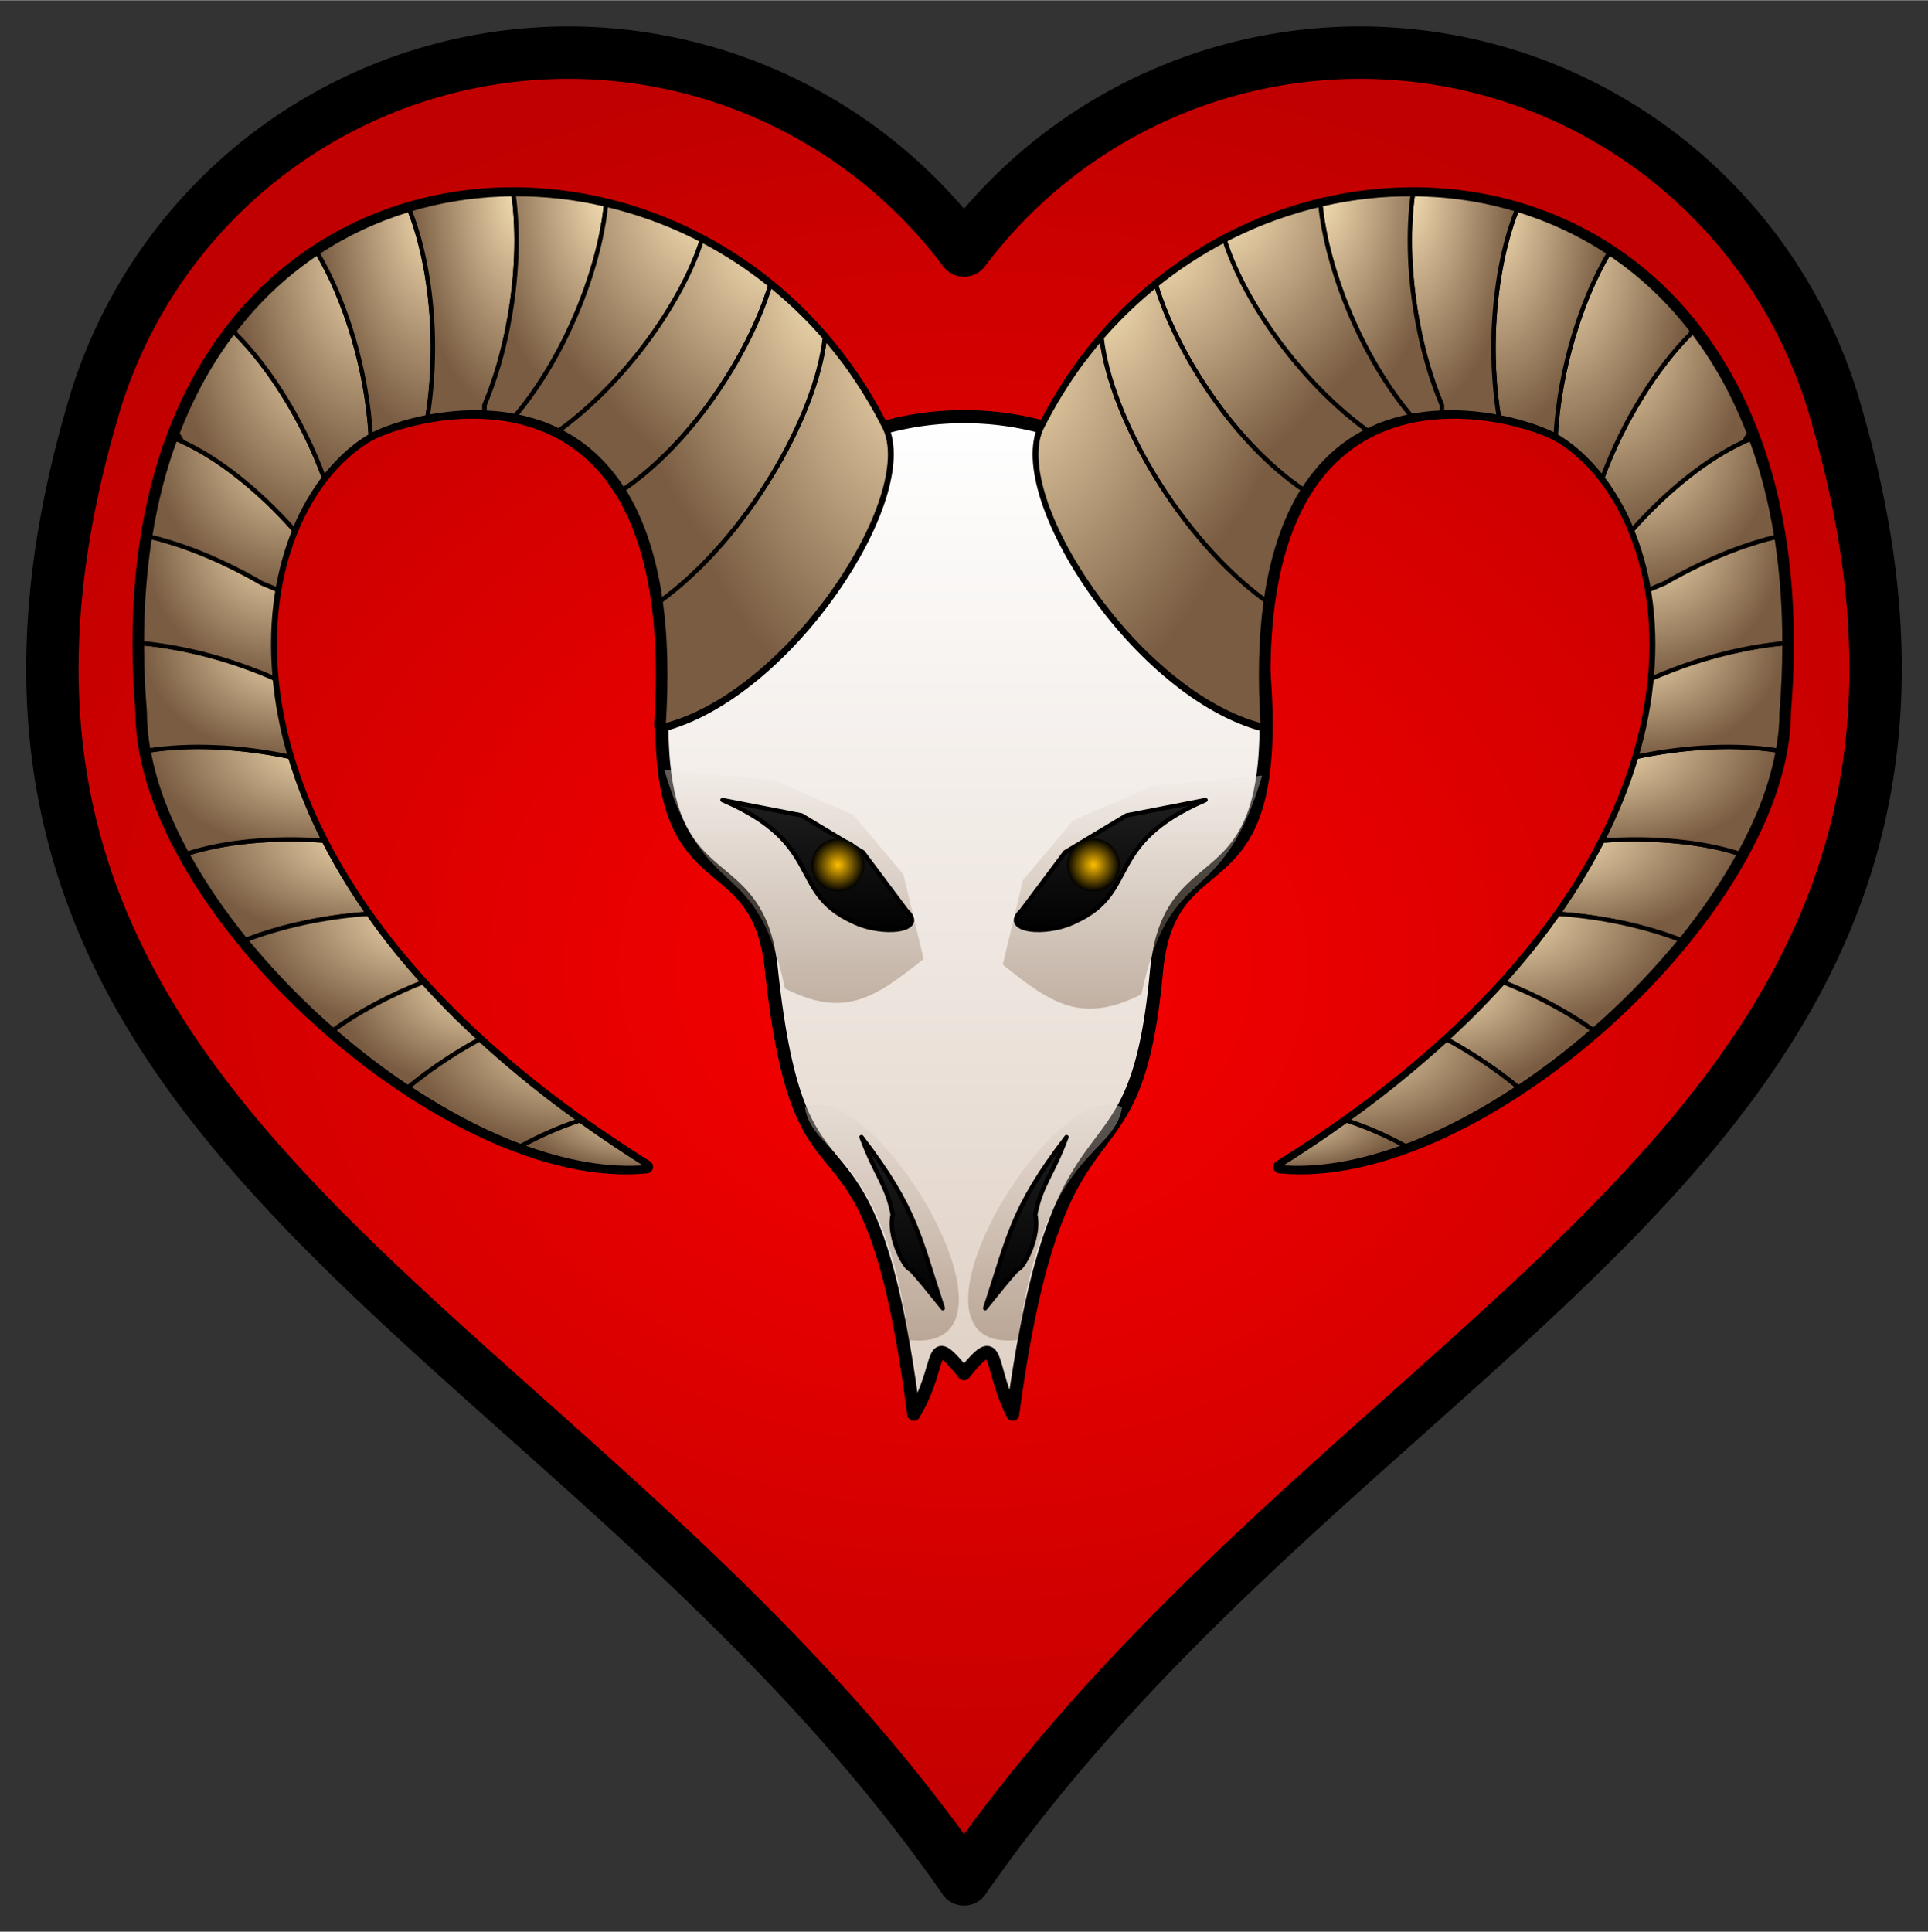 <?xml version="1.0" encoding="UTF-8" standalone="no"?>
<!DOCTYPE svg PUBLIC "-//W3C//DTD SVG 1.0//EN" "http://www.w3.org/TR/2001/REC-SVG-20010904/DTD/svg10.dtd">
<!-- Создано Microsoft Visio 11.0, Экспорт SVG, версия 1.0 rams.svg Страница-1 -->
<svg xmlns="http://www.w3.org/2000/svg" xmlns:xlink="http://www.w3.org/1999/xlink" xmlns:ev="http://www.w3.org/2001/xml-events"
		xmlns:v="http://schemas.microsoft.com/visio/2003/SVGExtensions/" width="1.534in" height="1.537in"
		viewBox="0 0 110.456 110.646" xml:space="preserve" color-interpolation-filters="sRGB" class="st9">
	<rect x="0" y="0" width="110.456" height="110.646" fill="#333333" stroke="none"/>
	<v:documentProperties v:langID="1049" v:metric="true" v:viewMarkup="false"/>

	<style type="text/css">
	<![CDATA[
		.st1 {fill:#fb0000;stroke:#f5deb3;stroke-linecap:round;stroke-linejoin:round;stroke-width:2.25}
		.st2 {fill:url(#grad40-6);stroke:#000000;stroke-linecap:round;stroke-linejoin:round;stroke-width:3}
		.st3 {fill:url(#grad28-10);stroke:#000000;stroke-linecap:round;stroke-linejoin:round;stroke-width:0.75}
		.st4 {fill:url(#grad28-14);stroke:#000000;stroke-linecap:round;stroke-linejoin:round;stroke-width:0.75}
		.st5 {fill:url(#grad28-18);stroke:none;stroke-linecap:round;stroke-linejoin:round;stroke-width:0.25}
		.st6 {fill:url(#grad28-22);stroke:#000000;stroke-linecap:round;stroke-linejoin:round;stroke-width:0.25}
		.st7 {fill:url(#grad36-47);stroke:#000000;stroke-linecap:round;stroke-linejoin:round;stroke-width:0.25}
		.st8 {fill:url(#grad40-180);stroke:none;stroke-linecap:round;stroke-linejoin:round;stroke-width:0.24}
		.st9 {fill:none;fill-rule:evenodd;font-size:12;overflow:visible;stroke-linecap:square;stroke-miterlimit:3}
	]]>
	</style>

	<defs id="Patterns_And_Gradients">
		<radialGradient id="grad40-6" v:fillPattern="40" v:foreground="#fb0000" v:background="#c00000" cx="0.5" cy="0.5" r="0.5">
			<stop offset="0" style="stop-color:#fb0000;stop-opacity:1"/>
			<stop offset="1" style="stop-color:#c00000;stop-opacity:1"/>
		</radialGradient>
		<linearGradient id="grad28-10" v:fillPattern="28" v:foreground="#ffffff" v:background="#dfd0c4" x1="0" y1="0" x2="0" y2="1">
			<stop offset="0" style="stop-color:#ffffff;stop-opacity:1"/>
			<stop offset="1" style="stop-color:#dfd0c4;stop-opacity:1"/>
		</linearGradient>
		<linearGradient id="grad28-14" v:fillPattern="28" v:foreground="#f0e9e3" v:background="#795c42" x1="0" y1="0" x2="0" y2="1">
			<stop offset="0" style="stop-color:#f0e9e3;stop-opacity:1"/>
			<stop offset="1" style="stop-color:#795c42;stop-opacity:1"/>
		</linearGradient>
		<linearGradient id="grad28-18" v:fillPattern="28" v:foreground="#f0e9e3" v:foregroundOpacity="0.4" v:background="#795c42"
				v:backgroundOpacity="0.4" x1="0" y1="0" x2="0" y2="1">
			<stop offset="0" style="stop-color:#f0e9e3;stop-opacity:0.4"/>
			<stop offset="1" style="stop-color:#795c42;stop-opacity:0.4"/>
		</linearGradient>
		<linearGradient id="grad28-22" v:fillPattern="28" v:foreground="#1e1e1e" v:background="#000000" x1="0" y1="0" x2="0" y2="1">
			<stop offset="0" style="stop-color:#1e1e1e;stop-opacity:1"/>
			<stop offset="1" style="stop-color:#000000;stop-opacity:1"/>
		</linearGradient>
		<radialGradient id="grad36-47" v:fillPattern="36" v:foreground="#f5deb3" v:background="#795c42" cx="0" cy="0" r="1">
			<stop offset="0" style="stop-color:#f5deb3;stop-opacity:1"/>
			<stop offset="1" style="stop-color:#795c42;stop-opacity:1"/>
		</radialGradient>
		<radialGradient id="grad40-180" v:fillPattern="40" v:foreground="#ffc000" v:background="#000000" cx="0.5" cy="0.5" r="0.5">
			<stop offset="0" style="stop-color:#ffc000;stop-opacity:1"/>
			<stop offset="1" style="stop-color:#000000;stop-opacity:1"/>
		</radialGradient>
	</defs>
	<g v:mID="0" v:index="1" v:groupContext="foregroundPage">
		<title>Страница-1</title>
		<v:pageProperties v:drawingScale="0.0393701" v:pageScale="0.0393701" v:drawingUnits="24" v:shadowOffsetX="8.50394"
				v:shadowOffsetY="-8.50394"/>
		<g id="shape1-1" v:mID="1" v:groupContext="shape" transform="translate(3,-3)">
			<title>Лист.1</title>
			<path d="M52.23 110.65 L52.23 110.52 L52.23 110.52 C52.23 110.56 52.23 110.6 52.23 110.65 ZM52.23 110.65 C52.39 110.41
						 52.55 110.18 52.72 109.95 C75.45 77.89 114.43 68.08 102.1 26.35 L102.07 26.24 A28.346 28.346 -180 0 0
						 52.46 17.04 A28.346 28.346 -180 0 0 52.23 17.34 A28.346 28.346 -180 0 0 52 17.04 A28.346 28.346 -180
						 0 0 2.39 26.24 L2.36 26.35 C-10.06 68.35 29.51 78.01 52.18 110.57 C52.2 110.6 52.21 110.62 52.23 110.65
						 Z" class="st1"/>
		</g>
		<g id="shape2-3" v:mID="2" v:groupContext="shape" transform="translate(3,-3)">
			<title>Лист.2</title>
			<path d="M52.23 110.65 L52.23 110.52 L52.23 110.52 C52.23 110.56 52.23 110.6 52.23 110.65 ZM52.23 110.65 C52.39 110.41
						 52.55 110.18 52.72 109.95 C75.45 77.89 114.43 68.08 102.1 26.35 L102.07 26.24 A28.346 28.346 -180 0 0
						 52.46 17.04 A28.346 28.346 -180 0 0 52.23 17.34 A28.346 28.346 -180 0 0 52 17.04 A28.346 28.346 -180
						 0 0 2.39 26.24 L2.36 26.35 C-10.06 68.35 29.51 78.01 52.18 110.57 C52.2 110.6 52.21 110.62 52.23 110.65
						 Z" class="st2"/>
		</g>
		<g id="shape3-7" v:mID="3" v:groupContext="shape" transform="translate(37.919,-29.646)">
			<title>Лист.3</title>
			<path d="M17.1 108.07 C17.12 108.1 17.15 108.14 17.18 108.17 C17.22 108.22 17.26 108.28 17.31 108.33 C17.35 108.28 17.4
						 108.22 17.44 108.17 C17.47 108.14 17.5 108.1 17.52 108.07 C19.37 105.85 18.68 107.81 20.1 110.65 C22.79
						 90.63 27.07 98.9 28.33 85.34 C29.13 76.6 36.46 83.13 34.18 65.14 C32.38 62.33 30.75 60.26 29.19 58.75 A14.173
						 11.545 -180 0 0 5.43 58.75 C3.87 60.26 2.24 62.33 0.44 65.14 C-1.84 83.13 5.48 76.6 6.29 85.34 C8.03 101.21
						 11.83 90.63 14.43 110.65 C16.13 107.81 15.25 105.85 17.1 108.07 Z" class="st3"/>
		</g>
		<g id="shape4-11" v:mID="4" v:groupContext="shape" transform="translate(59.533,-43.819)">
			<title>Лист.4</title>
			<path d="M12.98 85.37 C5.71 83.54 -1.63 72.18 0.32 68.27 C10.96 47.15 45.54 49.98 42.7 84.57 C42.7 95.91 25.13 111.78
						 13.79 110.65 C41 93.64 37.6 73.23 29.66 68.69 C26.26 66.99 11.52 63.59 12.98 85.37 Z" class="st4"/>
		</g>
		<g id="shape5-15" v:mID="5" v:groupContext="shape" transform="translate(55.465,-33.901)">
			<title>Лист.5</title>
			<path d="M8.82 97.32 C8.4 100.16 4.29 99.73 2.87 110.65 C-4.78 111.5 4.85 95.34 8.82 97.32 Z" class="st5"/>
		</g>
		<g id="shape6-19" v:mID="6" v:groupContext="shape" transform="translate(56.442,-35.724)">
			<title>Лист.6</title>
			<path d="M4.66 100.85 C1.5 104.97 1.36 106.56 0 110.65 C1.8 108.4 1.83 108.46 1.9 108.42 C2.22 108.29 3.16 106.52 2.87
						 105.29 C3.22 103.53 3.83 103.1 4.66 100.85 Z" class="st6"/>
		</g>
		<g id="shape7-23" v:mID="7" v:groupContext="shape" transform="translate(54.933,-33.898) scale(-1,1)">
			<title>Лист.7</title>
			<path d="M8.82 97.32 C8.4 100.16 4.29 99.73 2.87 110.65 C-4.78 111.5 4.85 95.34 8.82 97.32 Z" class="st5"/>
		</g>
		<g id="shape8-26" v:mID="8" v:groupContext="shape" transform="translate(54.014,-35.724) scale(-1,1)">
			<title>Лист.8</title>
			<path d="M4.66 100.85 C1.5 104.97 1.36 106.56 0 110.65 C1.8 108.4 1.83 108.46 1.9 108.42 C2.22 108.29 3.16 106.52 2.87
						 105.29 C3.22 103.53 3.83 103.1 4.66 100.85 Z" class="st6"/>
		</g>
		<g id="shape9-29" v:mID="9" v:groupContext="shape" transform="translate(57.449,-52.89)">
			<title>Лист.9</title>
			<path d="M0 108.14 C2.83 110.41 4.54 111.54 7.94 109.84 C9.64 101.91 12.47 105.31 14.86 97.31 L8.59 97.89 L4.02 99.89
						 L1.16 103.3 L0 108.14 Z" class="st5"/>
		</g>
		<g id="shape10-32" v:mID="10" v:groupContext="shape" transform="translate(58.205,-57.391)">
			<title>Лист.10</title>
			<path d="M0.33 109.53 C-0.93 110.72 1.71 111.02 3.42 110.16 C7.1 108.46 5 105.74 10.86 103.21 L6.33 104.09 L2.82 106.2
						 L0.33 109.53 Z" class="st6"/>
		</g>
		<g id="shape11-35" v:mID="11" v:groupContext="shape" transform="translate(52.914,-53.22) scale(-1,1)">
			<title>Лист.11</title>
			<path d="M0 108.14 C2.83 110.41 4.54 111.54 7.94 109.84 C9.64 101.91 12.47 105.31 14.86 97.31 L8.59 97.89 L4.02 99.89
						 L1.16 103.3 L0 108.14 Z" class="st5"/>
		</g>
		<g id="shape12-38" v:mID="12" v:groupContext="shape" transform="translate(52.252,-57.391) scale(-1,1)">
			<title>Лист.12</title>
			<path d="M0.33 109.53 C-0.93 110.72 1.71 111.02 3.42 110.16 C7.1 108.46 5 105.74 10.86 103.21 L6.33 104.09 L2.82 106.2
						 L0.33 109.53 Z" class="st6"/>
		</g>
		<g id="shape13-41" v:mID="13" v:groupContext="shape" transform="translate(50.83,-43.819) scale(-1,1)">
			<title>Лист.13</title>
			<path d="M12.98 85.37 C5.71 83.54 -1.63 72.18 0.32 68.27 C10.96 47.15 45.54 49.98 42.7 84.57 C42.7 95.91 25.13 111.78
						 13.79 110.65 C41 93.64 37.6 73.23 29.66 68.69 C26.26 66.99 11.52 63.59 12.98 85.37 Z" class="st4"/>
		</g>
		<g id="shape14-44" v:mID="14" v:groupContext="shape" transform="translate(96.858,-91.538)">
			<title>Лист.14</title>
			<path d="M0.07 110.45 C0.04 110.51 0.02 110.58 0 110.65 C0.04 110.6 0.08 110.56 0.12 110.52 C0.1 110.5 0.09 110.47 0.07
						 110.45 Z" class="st7"/>
		</g>
		<g id="shape15-48" v:mID="15" v:groupContext="shape" transform="translate(72.523,-76.175)">
			<title>Лист.15</title>
			<path d="M0 110.58 C0 110.59 0 110.59 0 110.6 C0.03 110.62 0.06 110.63 0.09 110.65 C0.06 110.62 0.03 110.6 0 110.58 Z"
					class="st7"/>
		</g>
		<g id="shape16-51" v:mID="16" v:groupContext="shape" transform="translate(66.228,-82.607)">
			<title>Лист.16</title>
			<path d="M3.94 96.35 C2.56 97.07 1.24 97.93 0 98.93 C1.24 102.98 4.55 108.01 8.44 110.65 C9.47 109.02 10.75 107.95 12.13
						 107.26 C8.34 104.52 5.09 99.95 3.94 96.35 Z" class="st7"/>
		</g>
		<g id="shape17-54" v:mID="17" v:groupContext="shape" transform="translate(73.159,-43.75)">
			<title>Лист.17</title>
			<path d="M7.38 109.39 C6.27 108.79 5.13 108.29 3.99 107.92 C2.74 108.82 1.41 109.71 0 110.59 C2.27 110.82 4.8 110.36
						 7.38 109.39 Z" class="st7"/>
		</g>
		<g id="shape18-57" v:mID="18" v:groupContext="shape" transform="translate(91.224,-51.58)">
			<title>Лист.18</title>
			<path d="M0.05 110.58 C0.03 110.6 0.02 110.61 0 110.63 C0.05 110.63 0.09 110.64 0.14 110.65 C0.11 110.63 0.08 110.6 0.05
						 110.58 Z" class="st7"/>
		</g>
		<g id="shape19-60" v:mID="19" v:groupContext="shape" transform="translate(99.926,-85.358)">
			<title>Лист.19</title>
			<path d="M0 110.65 C0.13 110.59 0.26 110.53 0.39 110.48 C0.36 110.38 0.32 110.28 0.28 110.17 C0.19 110.33 0.09 110.49
						 0 110.65 Z" class="st7"/>
		</g>
		<g id="shape20-63" v:mID="20" v:groupContext="shape" transform="translate(89.277,-56.81)">
			<title>Лист.20</title>
			<path d="M0 109.15 C2.51 109.32 4.98 109.86 7.02 110.65 C8.29 109.08 9.41 107.45 10.31 105.82 C10.34 105.78 10.36 105.74
						 10.38 105.7 C8.26 105.02 5.42 104.75 2.54 104.95 C2.09 105.83 1.59 106.71 1.03 107.6 C0.71 108.11 0.36 108.63
						 0 109.15 Z" class="st7"/>
		</g>
		<g id="shape21-66" v:mID="21" v:groupContext="shape" transform="translate(86.133,-51.642)">
			<title>Лист.21</title>
			<path d="M0 107.9 C1.92 108.65 3.7 109.61 5.14 110.65 C6.76 109.24 8.28 107.7 9.64 106.1 C9.82 105.89 9.99 105.69 10.16
						 105.48 C8.13 104.7 5.65 104.15 3.14 103.98 C2.43 105 1.64 106.02 0.76 107.04 C0.51 107.33 0.26 107.61 -0
						 107.9 Z" class="st7"/>
		</g>
		<g id="shape22-69" v:mID="22" v:groupContext="shape" transform="translate(82.885,-48.365)">
			<title>Лист.22</title>
			<path d="M0 107.89 C1.48 108.7 2.88 109.64 4.1 110.65 C5.56 109.68 6.98 108.59 8.34 107.41 C8.36 107.4 8.37 107.38 8.39
						 107.37 C6.95 106.33 5.16 105.38 3.25 104.62 C2.62 105.32 1.96 106.01 1.26 106.7 C0.85 107.1 0.43 107.49
						 0 107.89 Z" class="st7"/>
		</g>
		<g id="shape23-72" v:mID="23" v:groupContext="shape" transform="translate(77.146,-45.001)">
			<title>Лист.23</title>
			<path d="M0 109.17 C1.14 109.54 2.28 110.04 3.39 110.65 C5.13 110 6.89 109.12 8.61 108.06 C9.02 107.81 9.43 107.55 9.84
						 107.28 C8.62 106.28 7.22 105.33 5.74 104.53 C5.03 105.18 4.29 105.82 3.51 106.47 C2.42 107.38 1.25 108.28
						 -0 109.17 Z" class="st7"/>
		</g>
		<g id="shape24-75" v:mID="24" v:groupContext="shape" transform="translate(91.815,-61.755)">
			<title>Лист.24</title>
			<path d="M1.93 105.1 C1.67 105.95 1.37 106.83 1 107.71 C0.71 108.43 0.37 109.16 -0 109.9 C2.88 109.69 5.72 109.96 7.84
						 110.65 C8.89 108.74 9.64 106.82 10 104.97 C10.02 104.89 10.03 104.82 10.05 104.74 C7.73 104.37 4.79 104.49
						 1.93 105.1 Z" class="st7"/>
		</g>
		<g id="shape25-78" v:mID="25" v:groupContext="shape" transform="translate(93.743,-67.305)">
			<title>Лист.25</title>
			<path d="M0.88 106.16 C0.87 106.28 0.85 106.39 0.84 106.5 C0.76 107.3 0.62 108.11 0.44 108.95 C0.32 109.51 0.17 110.07
						 -0 110.65 C2.87 110.04 5.8 109.92 8.12 110.29 C8.26 109.53 8.33 108.79 8.33 108.07 C8.43 106.8 8.49 105.59
						 8.49 104.41 C8.49 104.32 8.49 104.23 8.49 104.14 C6.54 104.32 4.35 104.82 2.23 105.61 C1.77 105.78 1.32
						 105.97 0.88 106.16 Z" class="st7"/>
		</g>
		<g id="shape26-81" v:mID="26" v:groupContext="shape" transform="translate(94.455,-71.786)">
			<title>Лист.26</title>
			<path d="M7.78 108.62 C7.78 106.59 7.64 104.68 7.38 102.9 C7.36 102.78 7.34 102.65 7.32 102.52 C5.88 102.87 4.33 103.43
						 2.79 104.18 C2.15 104.49 1.52 104.83 0.89 105.19 C0.6 105.31 0.3 105.43 0 105.56 C0.01 105.61 0.02 105.67
						 0.03 105.73 C0.27 107.25 0.33 108.9 0.16 110.65 C0.61 110.45 1.06 110.27 1.52 110.1 C3.63 109.3 5.83 108.8
						 7.78 108.62 Z" class="st7"/>
		</g>
		<g id="shape27-84" v:mID="27" v:groupContext="shape" transform="translate(93.498,-76.874)">
			<title>Лист.27</title>
			<path d="M6.43 102.16 C4.37 103.09 2.02 104.95 0 107.24 C0.42 108.28 0.75 109.42 0.96 110.65 C1.26 110.52 1.56 110.4
						 1.85 110.28 C2.47 109.91 3.11 109.58 3.75 109.27 C5.28 108.52 6.84 107.95 8.27 107.61 C7.95 105.57 7.46
						 103.7 6.82 101.99 C6.69 102.05 6.56 102.1 6.43 102.16 Z" class="st7"/>
		</g>
		<g id="shape28-87" v:mID="28" v:groupContext="shape" transform="translate(91.795,-80.282)">
			<title>Лист.28</title>
			<path d="M0 107.64 C0.44 108.21 0.84 108.85 1.2 109.54 C1.38 109.89 1.55 110.26 1.7 110.65 C3.73 108.35 6.08 106.5 8.13
						 105.57 C8.22 105.41 8.32 105.25 8.41 105.1 C7.56 102.88 6.47 100.94 5.19 99.27 C5.15 99.31 5.1 99.35 5.06
						 99.39 C3.1 101.36 1.2 104.41 -0 107.64 Z" class="st7"/>
		</g>
		<g id="shape29-90" v:mID="29" v:groupContext="shape" transform="translate(89.119,-83.287)">
			<title>Лист.29</title>
			<path d="M0 108.23 C0.67 108.62 1.31 109.13 1.9 109.75 C2.17 110.03 2.43 110.33 2.68 110.65 C3.87 107.41 5.78 104.36
						 7.74 102.4 C7.76 102.33 7.78 102.26 7.8 102.2 C6.48 100.48 4.96 99.06 3.3 97.92 C3.22 97.87 3.14 97.81 3.06
						 97.76 C1.45 100.47 0.23 104.44 -0 108.23 Z" class="st7"/>
		</g>
		<g id="shape30-93" v:mID="30" v:groupContext="shape" transform="translate(85.564,-85.708)">
			<title>Лист.30</title>
			<path d="M1.43 97.73 C1.4 97.72 1.38 97.71 1.35 97.7 C0.57 99.65 0.09 102.21 0.01 104.88 C-0.01 105.75 0 106.63 0.06
						 107.5 C0.11 108.2 0.2 108.9 0.31 109.59 C0.82 109.69 1.31 109.81 1.74 109.94 C2.46 110.15 3.05 110.39 3.47
						 110.6 C3.5 110.61 3.53 110.63 3.56 110.65 C3.78 106.86 5.01 102.89 6.62 100.18 C5 99.1 3.25 98.29 1.43 97.73
						 Z" class="st7"/>
		</g>
		<g id="shape31-96" v:mID="31" v:groupContext="shape" transform="translate(80.772,-86.764)">
			<title>Лист.31</title>
			<path d="M5.1 110.65 C4.99 109.96 4.91 109.26 4.86 108.55 C4.79 107.68 4.78 106.8 4.8 105.94 C4.88 103.27 5.36 100.7
						 6.14 98.76 C4.45 98.25 2.7 97.96 0.93 97.89 C0.68 97.88 0.42 97.87 0.17 97.87 C-0.13 100.05 -0.04 102.7
						 0.46 105.3 C0.76 106.91 1.22 108.5 1.83 109.95 C1.83 110.1 1.83 110.24 1.83 110.39 C1.89 110.39 1.96 110.38
						 2.02 110.38 C2.8 110.36 3.55 110.41 4.26 110.51 C4.55 110.55 4.83 110.59 5.1 110.65 Z" class="st7"/>
		</g>
		<g id="shape32-99" v:mID="32" v:groupContext="shape" transform="translate(75.644,-86.824)">
			<title>Лист.32</title>
			<path d="M5.3 97.93 C3.57 97.92 1.82 98.11 0.1 98.51 C0.07 98.51 0.03 98.52 -0 98.53 C0.39 102.31 2.35 107.25 5.21 110.65
						 C5.8 110.53 6.38 110.47 6.96 110.45 C6.96 110.3 6.96 110.16 6.96 110.01 C6.35 108.56 5.89 106.97 5.59 105.36
						 C5.09 102.76 5 100.11 5.3 97.93 Z" class="st7"/>
		</g>
		<g id="shape33-102" v:mID="33" v:groupContext="shape" transform="translate(70.165,-85.991)">
			<title>Лист.33</title>
			<path d="M10.69 109.81 C7.83 106.42 5.87 101.48 5.48 97.7 C3.74 98.11 2.03 98.72 0.4 99.53 C0.26 99.6 0.13 99.67 -0 99.74
						 C1.15 103.34 4.4 107.91 8.19 110.65 C8.39 110.55 8.58 110.46 8.77 110.38 C9.4 110.12 10.05 109.94 10.69
						 109.81 Z" class="st7"/>
		</g>
		<g id="shape34-105" v:mID="34" v:groupContext="shape" transform="translate(59.368,-69.081)">
			<title>Лист.34</title>
			<path d="M12.98 110.65 C12.8 107.88 12.87 105.52 13.15 103.51 C13.16 103.5 13.16 103.49 13.16 103.49 C8.24 99.91 4.26
						 92.98 3.74 88.42 C3.34 88.88 2.96 89.36 2.58 89.86 C1.75 91 0.99 92.22 0.32 93.55 C-1.63 97.46 5.71 108.81
						 12.98 110.65 Z" class="st7"/>
		</g>
		<g id="shape35-108" v:mID="35" v:groupContext="shape" transform="translate(63.111,-76.24)">
			<title>Лист.35</title>
			<path d="M11.55 104.28 C7.67 101.65 4.36 96.62 3.12 92.56 C3 92.66 2.88 92.75 2.77 92.85 C1.79 93.67 0.86 94.58 0 95.57
						 C0.51 100.14 4.5 107.07 9.41 110.65 C9.72 108.47 10.27 106.71 10.98 105.29 C11.16 104.93 11.35 104.59 11.55
						 104.28 Z" class="st7"/>
		</g>
		<g id="shape36-111" v:mID="36" v:groupContext="shape" transform="translate(13.505,-91.538) scale(-1,1)">
			<title>Лист.36</title>
			<path d="M0.07 110.45 C0.04 110.51 0.02 110.58 0 110.65 C0.04 110.6 0.08 110.56 0.12 110.52 C0.1 110.5 0.09 110.47 0.07
						 110.45 Z" class="st7"/>
		</g>
		<g id="shape37-114" v:mID="37" v:groupContext="shape" transform="translate(37.84,-76.175) scale(-1,1)">
			<title>Лист.37</title>
			<path d="M0 110.58 C0 110.59 0 110.59 0 110.6 C0.03 110.62 0.06 110.63 0.09 110.65 C0.06 110.62 0.03 110.6 0 110.58 Z"
					class="st7"/>
		</g>
		<g id="shape38-117" v:mID="38" v:groupContext="shape" transform="translate(44.135,-82.607) scale(-1,1)">
			<title>Лист.38</title>
			<path d="M3.94 96.35 C2.56 97.07 1.24 97.93 0 98.93 C1.24 102.98 4.55 108.01 8.44 110.65 C9.47 109.02 10.75 107.95 12.13
						 107.26 C8.34 104.52 5.09 99.95 3.94 96.35 Z" class="st7"/>
		</g>
		<g id="shape39-120" v:mID="39" v:groupContext="shape" transform="translate(37.204,-43.75) scale(-1,1)">
			<title>Лист.39</title>
			<path d="M7.38 109.39 C6.27 108.79 5.13 108.29 3.99 107.92 C2.74 108.82 1.41 109.71 0 110.59 C2.27 110.82 4.8 110.36
						 7.38 109.39 Z" class="st7"/>
		</g>
		<g id="shape40-123" v:mID="40" v:groupContext="shape" transform="translate(19.139,-51.58) scale(-1,1)">
			<title>Лист.40</title>
			<path d="M0.05 110.58 C0.03 110.6 0.02 110.61 0 110.63 C0.05 110.63 0.09 110.64 0.14 110.65 C0.11 110.63 0.08 110.6 0.05
						 110.58 Z" class="st7"/>
		</g>
		<g id="shape41-126" v:mID="41" v:groupContext="shape" transform="translate(10.437,-85.358) scale(-1,1)">
			<title>Лист.41</title>
			<path d="M0 110.65 C0.13 110.59 0.26 110.53 0.39 110.48 C0.36 110.38 0.32 110.28 0.28 110.17 C0.19 110.33 0.09 110.49
						 0 110.65 Z" class="st7"/>
		</g>
		<g id="shape42-129" v:mID="42" v:groupContext="shape" transform="translate(21.086,-56.81) scale(-1,1)">
			<title>Лист.42</title>
			<path d="M0 109.15 C2.51 109.32 4.98 109.86 7.02 110.65 C8.29 109.08 9.41 107.45 10.31 105.82 C10.34 105.78 10.36 105.74
						 10.38 105.7 C8.26 105.02 5.42 104.75 2.54 104.95 C2.09 105.83 1.59 106.71 1.03 107.6 C0.71 108.11 0.36 108.63
						 0 109.15 Z" class="st7"/>
		</g>
		<g id="shape43-132" v:mID="43" v:groupContext="shape" transform="translate(24.23,-51.642) scale(-1,1)">
			<title>Лист.43</title>
			<path d="M0 107.9 C1.92 108.65 3.7 109.61 5.14 110.65 C6.76 109.24 8.28 107.7 9.64 106.1 C9.82 105.89 9.99 105.69 10.16
						 105.48 C8.13 104.7 5.65 104.15 3.14 103.98 C2.43 105 1.64 106.02 0.76 107.04 C0.51 107.33 0.26 107.61 -0
						 107.9 Z" class="st7"/>
		</g>
		<g id="shape44-135" v:mID="44" v:groupContext="shape" transform="translate(27.478,-48.365) scale(-1,1)">
			<title>Лист.44</title>
			<path d="M0 107.89 C1.48 108.7 2.88 109.64 4.1 110.65 C5.56 109.68 6.98 108.59 8.34 107.41 C8.36 107.4 8.37 107.38 8.39
						 107.37 C6.95 106.33 5.16 105.38 3.25 104.62 C2.62 105.32 1.96 106.01 1.26 106.7 C0.85 107.1 0.43 107.49
						 0 107.89 Z" class="st7"/>
		</g>
		<g id="shape45-138" v:mID="45" v:groupContext="shape" transform="translate(33.217,-45.001) scale(-1,1)">
			<title>Лист.45</title>
			<path d="M0 109.17 C1.14 109.54 2.28 110.04 3.39 110.65 C5.13 110 6.89 109.12 8.61 108.06 C9.02 107.81 9.43 107.55 9.84
						 107.28 C8.62 106.28 7.22 105.33 5.74 104.53 C5.03 105.18 4.29 105.82 3.51 106.47 C2.42 107.38 1.25 108.28
						 -0 109.17 Z" class="st7"/>
		</g>
		<g id="shape46-141" v:mID="46" v:groupContext="shape" transform="translate(18.548,-61.755) scale(-1,1)">
			<title>Лист.46</title>
			<path d="M1.93 105.1 C1.67 105.95 1.37 106.83 1 107.71 C0.71 108.43 0.37 109.16 -0 109.9 C2.88 109.69 5.72 109.96 7.84
						 110.65 C8.89 108.74 9.64 106.82 10 104.97 C10.02 104.89 10.03 104.82 10.05 104.74 C7.73 104.37 4.79 104.49
						 1.93 105.1 Z" class="st7"/>
		</g>
		<g id="shape47-144" v:mID="47" v:groupContext="shape" transform="translate(16.62,-67.305) scale(-1,1)">
			<title>Лист.47</title>
			<path d="M0.88 106.16 C0.87 106.28 0.85 106.39 0.84 106.5 C0.76 107.3 0.62 108.11 0.44 108.95 C0.32 109.51 0.17 110.07
						 -0 110.65 C2.87 110.04 5.8 109.92 8.12 110.29 C8.26 109.53 8.33 108.79 8.33 108.07 C8.43 106.8 8.49 105.59
						 8.49 104.41 C8.49 104.32 8.49 104.23 8.49 104.14 C6.54 104.32 4.35 104.82 2.23 105.61 C1.77 105.78 1.32
						 105.97 0.88 106.16 Z" class="st7"/>
		</g>
		<g id="shape48-147" v:mID="48" v:groupContext="shape" transform="translate(15.908,-71.786) scale(-1,1)">
			<title>Лист.48</title>
			<path d="M7.78 108.62 C7.78 106.59 7.64 104.68 7.38 102.9 C7.36 102.78 7.34 102.65 7.32 102.52 C5.88 102.87 4.33 103.43
						 2.79 104.18 C2.15 104.49 1.52 104.83 0.89 105.19 C0.6 105.31 0.3 105.43 0 105.56 C0.01 105.61 0.02 105.67
						 0.03 105.73 C0.27 107.25 0.33 108.9 0.16 110.65 C0.61 110.45 1.06 110.27 1.52 110.1 C3.63 109.3 5.83 108.8
						 7.78 108.62 Z" class="st7"/>
		</g>
		<g id="shape49-150" v:mID="49" v:groupContext="shape" transform="translate(16.865,-76.874) scale(-1,1)">
			<title>Лист.49</title>
			<path d="M6.43 102.16 C4.37 103.09 2.02 104.95 0 107.24 C0.42 108.28 0.75 109.42 0.96 110.65 C1.26 110.52 1.56 110.4
						 1.85 110.28 C2.47 109.91 3.11 109.58 3.75 109.27 C5.28 108.52 6.84 107.95 8.27 107.61 C7.95 105.57 7.46
						 103.7 6.82 101.99 C6.69 102.05 6.56 102.1 6.43 102.16 Z" class="st7"/>
		</g>
		<g id="shape50-153" v:mID="50" v:groupContext="shape" transform="translate(18.568,-80.282) scale(-1,1)">
			<title>Лист.50</title>
			<path d="M0 107.64 C0.44 108.21 0.84 108.85 1.2 109.54 C1.38 109.89 1.55 110.26 1.7 110.65 C3.73 108.35 6.08 106.5 8.13
						 105.57 C8.22 105.41 8.32 105.25 8.41 105.1 C7.56 102.88 6.47 100.94 5.19 99.27 C5.15 99.31 5.1 99.35 5.06
						 99.39 C3.1 101.36 1.2 104.41 -0 107.64 Z" class="st7"/>
		</g>
		<g id="shape51-156" v:mID="51" v:groupContext="shape" transform="translate(21.244,-83.287) scale(-1,1)">
			<title>Лист.51</title>
			<path d="M0 108.23 C0.67 108.62 1.31 109.13 1.9 109.75 C2.17 110.03 2.43 110.33 2.68 110.65 C3.87 107.41 5.78 104.36
						 7.74 102.4 C7.76 102.33 7.78 102.26 7.8 102.2 C6.48 100.48 4.96 99.06 3.3 97.92 C3.22 97.87 3.14 97.81 3.06
						 97.76 C1.45 100.47 0.23 104.44 -0 108.23 Z" class="st7"/>
		</g>
		<g id="shape52-159" v:mID="52" v:groupContext="shape" transform="translate(24.799,-85.708) scale(-1,1)">
			<title>Лист.52</title>
			<path d="M1.43 97.73 C1.4 97.72 1.38 97.71 1.35 97.7 C0.57 99.65 0.09 102.21 0.01 104.88 C-0.01 105.75 0 106.63 0.06
						 107.5 C0.11 108.2 0.2 108.9 0.31 109.59 C0.82 109.69 1.31 109.81 1.74 109.94 C2.46 110.15 3.05 110.39 3.47
						 110.6 C3.5 110.61 3.53 110.63 3.56 110.65 C3.78 106.86 5.01 102.89 6.62 100.18 C5 99.1 3.25 98.29 1.43 97.73
						 Z" class="st7"/>
		</g>
		<g id="shape53-162" v:mID="53" v:groupContext="shape" transform="translate(29.591,-86.764) scale(-1,1)">
			<title>Лист.53</title>
			<path d="M5.1 110.65 C4.99 109.96 4.91 109.26 4.86 108.55 C4.79 107.68 4.78 106.8 4.8 105.94 C4.88 103.27 5.36 100.7
						 6.14 98.76 C4.45 98.25 2.7 97.96 0.93 97.89 C0.68 97.88 0.42 97.87 0.17 97.87 C-0.13 100.05 -0.04 102.7
						 0.46 105.3 C0.76 106.91 1.22 108.5 1.83 109.95 C1.83 110.1 1.83 110.24 1.83 110.39 C1.89 110.39 1.96 110.38
						 2.02 110.38 C2.8 110.36 3.55 110.41 4.26 110.51 C4.55 110.55 4.83 110.59 5.1 110.65 Z" class="st7"/>
		</g>
		<g id="shape54-165" v:mID="54" v:groupContext="shape" transform="translate(34.719,-86.824) scale(-1,1)">
			<title>Лист.54</title>
			<path d="M5.3 97.93 C3.57 97.92 1.82 98.11 0.1 98.51 C0.07 98.51 0.03 98.52 -0 98.53 C0.39 102.31 2.35 107.25 5.21 110.65
						 C5.8 110.53 6.38 110.47 6.96 110.45 C6.96 110.3 6.96 110.16 6.96 110.01 C6.35 108.56 5.89 106.97 5.59 105.36
						 C5.09 102.76 5 100.11 5.3 97.93 Z" class="st7"/>
		</g>
		<g id="shape55-168" v:mID="55" v:groupContext="shape" transform="translate(40.198,-85.991) scale(-1,1)">
			<title>Лист.55</title>
			<path d="M10.69 109.81 C7.83 106.42 5.87 101.48 5.48 97.7 C3.74 98.11 2.03 98.72 0.4 99.53 C0.26 99.6 0.13 99.67 -0 99.74
						 C1.15 103.34 4.4 107.91 8.19 110.65 C8.39 110.55 8.58 110.46 8.77 110.38 C9.4 110.12 10.05 109.94 10.69
						 109.81 Z" class="st7"/>
		</g>
		<g id="shape56-171" v:mID="56" v:groupContext="shape" transform="translate(50.995,-69.081) scale(-1,1)">
			<title>Лист.56</title>
			<path d="M12.98 110.65 C12.8 107.88 12.87 105.52 13.15 103.51 C13.16 103.5 13.16 103.49 13.16 103.49 C8.24 99.91 4.26
						 92.98 3.74 88.42 C3.34 88.88 2.96 89.36 2.58 89.86 C1.75 91 0.99 92.22 0.32 93.55 C-1.63 97.46 5.71 108.81
						 12.98 110.65 Z" class="st7"/>
		</g>
		<g id="shape57-174" v:mID="57" v:groupContext="shape" transform="translate(47.252,-76.24) scale(-1,1)">
			<title>Лист.57</title>
			<path d="M11.55 104.28 C7.67 101.65 4.36 96.62 3.12 92.56 C3 92.66 2.88 92.75 2.77 92.85 C1.79 93.67 0.86 94.58 0 95.57
						 C0.51 100.14 4.5 107.07 9.41 110.65 C9.72 108.47 10.27 106.71 10.98 105.29 C11.16 104.93 11.35 104.59 11.55
						 104.28 Z" class="st7"/>
		</g>
		<g id="shape58-177" v:mID="58" v:groupContext="shape" transform="translate(61.134,-59.601)">
			<title>Круг.366</title>
			<v:userDefs>
				<v:ud v:nameU="visVersion" v:val="VT0(14):26"/>
			</v:userDefs>
			<path d="M0 109.14 A1.509 1.509 0 1 1 3.02 109.14 A1.509 1.509 0 0 1 0 109.14 Z" class="st8"/>
		</g>
		<g id="shape59-181" v:mID="59" v:groupContext="shape" transform="translate(46.493,-59.601)">
			<title>Круг.367</title>
			<v:userDefs>
				<v:ud v:nameU="visVersion" v:val="VT0(14):26"/>
			</v:userDefs>
			<path d="M0 109.14 A1.509 1.509 0 1 1 3.02 109.14 A1.509 1.509 0 0 1 0 109.14 Z" class="st8"/>
		</g>
	</g>
</svg>
